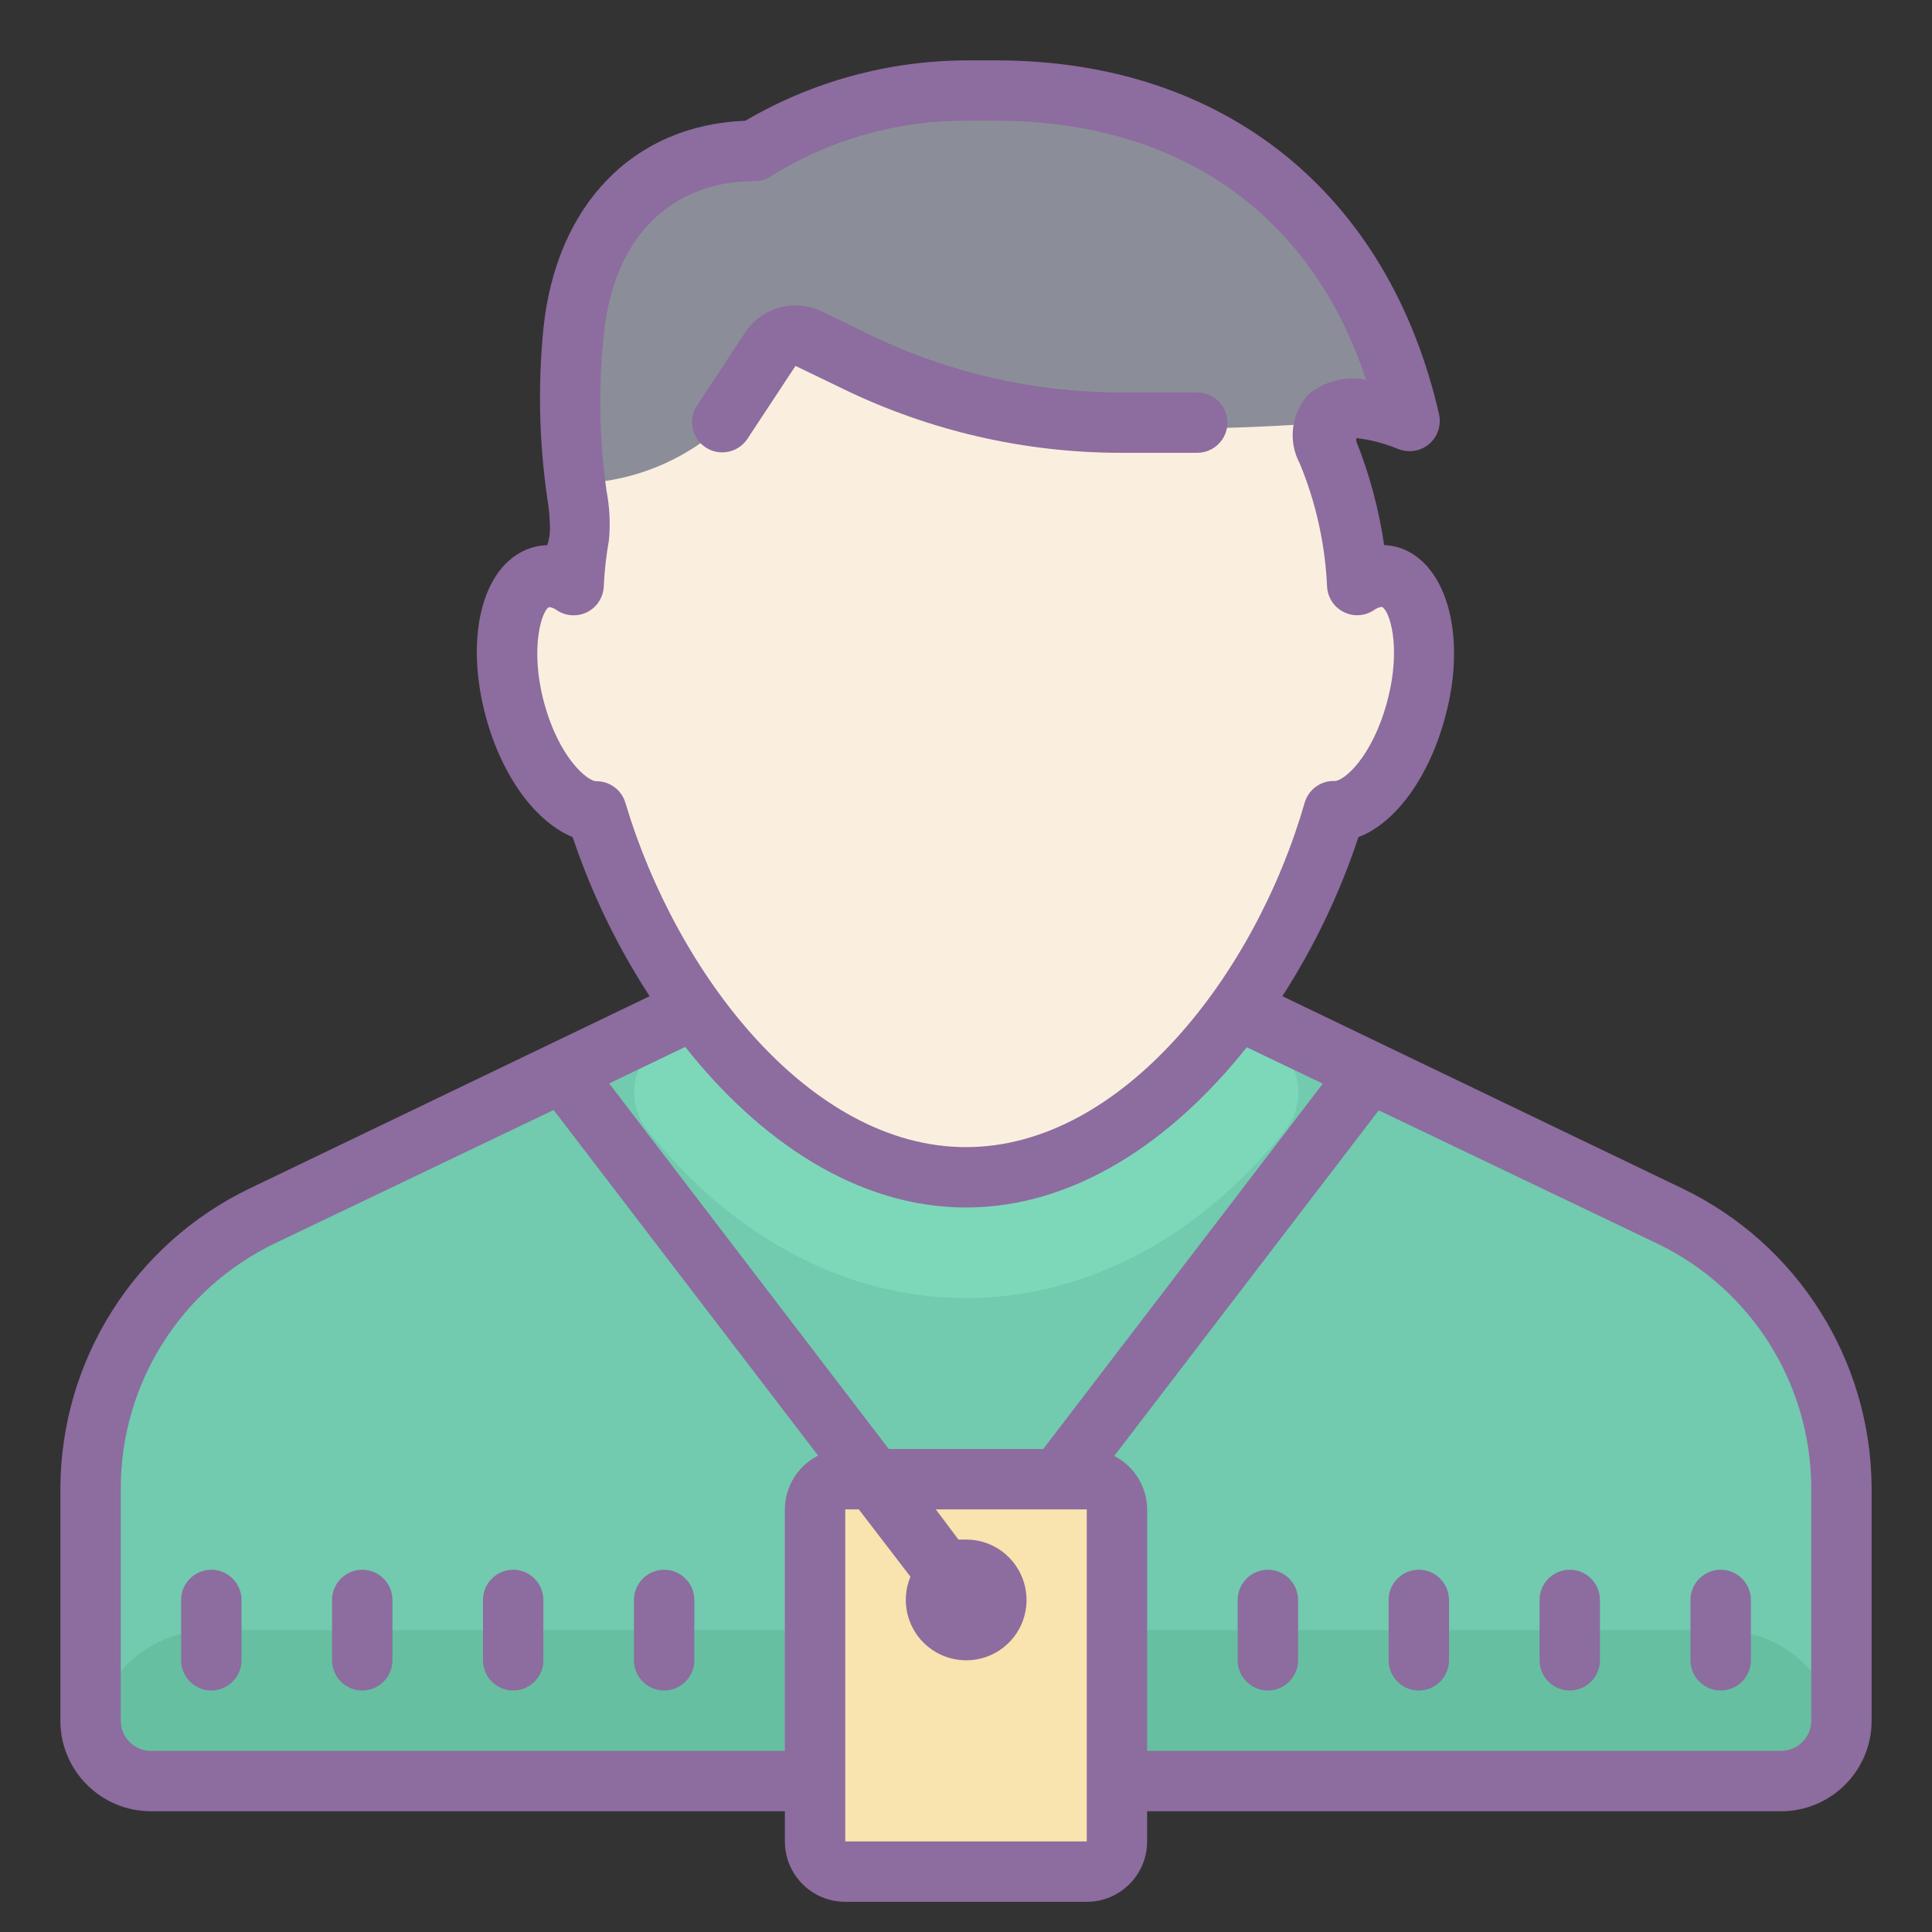 <!--?xml version="1.0" encoding="UTF-8"?-->
<svg xmlns="http://www.w3.org/2000/svg" xmlns:xlink="http://www.w3.org/1999/xlink" viewBox="0 0 64 64" version="1.1">
<rect x="0" y="0" width="64" height="64" fill="#333333" stroke="none"/>
<g id="surface1">
<path style=" fill:#72CAAF;" d="M 61 57.379 C 61 57.934 60.551 58.379 60 58.379 L 4 58.379 C 3.449 58.379 3 57.934 3 57.379 L 3 49.379 C 3.023 45.805 5.078 42.555 8.301 41 L 22.371 34.27 C 24.922 37.48 28.281 39.77 32 39.77 C 35.719 39.77 39.078 37.48 41.629 34.27 L 55.699 41 C 58.93 42.559 60.988 45.824 61 49.41 Z "></path>
<path style=" fill:#7DD8BA;" d="M 32 43 C 36.102 43 39.82 40.879 42.57 37.441 C 42.953 36.965 43.098 36.336 42.961 35.742 C 42.824 35.145 42.422 34.645 41.871 34.379 L 41.641 34.27 C 39.09 37.48 35.73 39.77 32.012 39.77 C 28.289 39.77 24.93 37.48 22.379 34.27 L 22.148 34.379 C 21.598 34.645 21.195 35.145 21.059 35.742 C 20.922 36.336 21.066 36.965 21.449 37.441 C 24.18 40.879 27.898 43 32 43 Z "></path>
<path style=" fill:#66BFA1;" d="M 57 54 L 7 54 C 4.789 54 3 55.789 3 58 C 3 58.551 3.449 59 4 59 L 60 59 C 60.551 59 61 58.551 61 58 C 61 55.789 59.211 54 57 54 Z "></path>
<path style=" fill:#FAEFDE;" d="M 19.07 26.129 C 18.762 26.129 17.762 25.309 17.238 23.359 C 16.719 21.41 17.191 20.09 17.43 20.031 C 17.43 20.031 19.328 19.699 19.352 19.32 C 19.375 18.773 19.434 18.23 19.531 17.691 C 19.586 17.113 19.559 16.531 19.449 15.961 C 19.188 14.16 19.141 12.332 19.32 10.52 C 19.66 7.141 21.641 5.129 24.629 5.129 C 24.855 5.129 25.078 5.055 25.262 4.922 C 27.285 3.664 29.617 3 32 3 L 33.059 3 C 39.48 3 44.059 6.281 46.012 12.07 C 45.281 11.988 45.52 12.5 45.012 13 C 44.5 13.5 43.23 13.699 43.711 15 C 44.289 16.367 44.629 17.828 44.711 19.309 C 44.711 19.691 46.609 19.02 46.629 19.02 C 46.891 19.109 47.352 21.391 46.82 23.352 C 46.414 24.656 45.801 25.891 45 27 C 42.648 32.609 42.121 31.262 41.578 32.141 C 39.25 35.969 35.82 38.941 32 38.941 C 26.531 38.941 21.859 32.879 20.078 26.891 C 19.949 26.441 19.539 26.133 19.07 26.129 Z "></path>
<path style=" fill:#8B8E98;" d="M 19.449 16 C 22.438 15.797 25.016 13.828 26 11 C 29 12 30 15 44 14 C 45.391 13.898 45.602 14.391 46 14 C 46.398 13.609 45.281 12 46 12.07 C 44.109 6.281 39.469 3 33.059 3 L 32 3 C 29.617 2.992 27.277 3.648 25.25 4.898 C 25.066 5.035 24.848 5.109 24.621 5.109 C 21.621 5.109 19.621 7.109 19.309 10.5 C 19.133 12.312 19.176 14.137 19.441 15.941 Z "></path>
<path style=" fill:#F9E3AE;" d="M 27 49 L 37 49 L 37 62 L 27 62 Z "></path>
<path style=" fill:#8D6C9F;" d="M 42 52 C 41.449 52 41 52.449 41 53 L 41 55 C 41 55.551 41.449 56 42 56 C 42.551 56 43 55.551 43 55 L 43 53 C 43 52.449 42.551 52 42 52 Z "></path>
<path style=" fill:#8D6C9F;" d="M 47 52 C 46.449 52 46 52.449 46 53 L 46 55 C 46 55.551 46.449 56 47 56 C 47.551 56 48 55.551 48 55 L 48 53 C 48 52.449 47.551 52 47 52 Z "></path>
<path style=" fill:#8D6C9F;" d="M 56 53 L 56 55 C 56 55.551 56.449 56 57 56 C 57.551 56 58 55.551 58 55 L 58 53 C 58 52.449 57.551 52 57 52 C 56.449 52 56 52.449 56 53 Z "></path>
<path style=" fill:#8D6C9F;" d="M 52 52 C 51.449 52 51 52.449 51 53 L 51 55 C 51 55.551 51.449 56 52 56 C 52.551 56 53 55.551 53 55 L 53 53 C 53 52.449 52.551 52 52 52 Z "></path>
<path style=" fill:#8D6C9F;" d="M 22 52 C 21.449 52 21 52.449 21 53 L 21 55 C 21 55.551 21.449 56 22 56 C 22.551 56 23 55.551 23 55 L 23 53 C 23 52.449 22.551 52 22 52 Z "></path>
<path style=" fill:#8D6C9F;" d="M 17 52 C 16.449 52 16 52.449 16 53 L 16 55 C 16 55.551 16.449 56 17 56 C 17.551 56 18 55.551 18 55 L 18 53 C 18 52.449 17.551 52 17 52 Z "></path>
<path style=" fill:#8D6C9F;" d="M 12 52 C 11.449 52 11 52.449 11 53 L 11 55 C 11 55.551 11.449 56 12 56 C 12.551 56 13 55.551 13 55 L 13 53 C 13 52.449 12.551 52 12 52 Z "></path>
<path style=" fill:#8D6C9F;" d="M 7 52 C 6.449 52 6 52.449 6 53 L 6 55 C 6 55.551 6.449 56 7 56 C 7.551 56 8 55.551 8 55 L 8 53 C 8 52.449 7.551 52 7 52 Z "></path>
<path style=" fill:#8D6C9F;" d="M 27.922 12.879 C 30.785 14.27 33.926 14.996 37.109 15 L 39.66 15 C 40.211 15 40.66 14.551 40.66 14 C 40.66 13.449 40.211 13 39.66 13 L 37.109 13 C 34.227 12.996 31.383 12.34 28.789 11.078 L 27.23 10.32 C 26.324 9.879 25.234 10.18 24.68 11.02 L 23.078 13.449 C 22.789 13.91 22.918 14.52 23.375 14.82 C 23.828 15.121 24.441 15 24.75 14.551 L 26.352 12.121 Z "></path>
<path style=" fill:#8D6C9F;" d="M 55.75 39.379 L 42.48 33 C 43.539 31.355 44.387 29.586 45 27.73 C 46.23 27.27 47.352 25.73 47.879 23.73 C 48.621 20.98 47.879 18.57 46.281 18.121 C 46.141 18.086 45.996 18.062 45.852 18.059 C 45.68 16.883 45.371 15.727 44.93 14.621 L 44.93 14.512 C 45.402 14.566 45.867 14.688 46.309 14.871 C 46.656 15.012 47.051 14.953 47.336 14.715 C 47.621 14.473 47.75 14.094 47.672 13.73 C 46 6.41 40.559 2 33 2 L 32 2 C 29.43 2.012 26.906 2.699 24.691 4 C 21 4.141 18.422 6.762 18 10.898 C 17.816 12.766 17.859 14.645 18.129 16.5 C 18.184 16.832 18.215 17.164 18.219 17.5 C 18.219 17.688 18.191 17.875 18.129 18.059 C 17.98 18.062 17.836 18.082 17.691 18.121 C 16.039 18.559 15.352 20.969 16.09 23.73 C 16.629 25.73 17.75 27.23 18.969 27.73 C 19.594 29.586 20.449 31.359 21.52 33 L 8.25 39.379 C 4.441 41.219 2.016 45.07 2 49.301 L 2 57 C 2 58.656 3.344 60 5 60 L 26 60 L 26 61 C 26 62.105 26.895 63 28 63 L 36 63 C 37.105 63 38 62.105 38 61 L 38 60 L 59 60 C 60.656 60 62 58.656 62 57 L 62 49.301 C 61.984 45.07 59.559 41.219 55.75 39.379 Z M 19.75 25.879 C 19.461 25.879 18.512 25.102 18.02 23.262 C 17.531 21.422 17.969 20.172 18.199 20.109 C 18.297 20.125 18.391 20.168 18.469 20.23 C 18.77 20.418 19.148 20.434 19.465 20.27 C 19.781 20.105 19.984 19.785 20 19.43 C 20.023 18.914 20.082 18.398 20.172 17.891 C 20.223 17.344 20.195 16.789 20.09 16.25 C 19.852 14.543 19.82 12.812 20 11.102 C 20.309 7.91 22.191 6 25 6 C 25.215 6 25.426 5.93 25.602 5.801 C 27.523 4.613 29.742 3.988 32 4 L 33 4 C 39.07 4 43.449 7.102 45.25 12.578 C 44.578 12.449 43.879 12.625 43.352 13.059 C 42.773 13.688 42.656 14.609 43.059 15.359 C 43.594 16.656 43.898 18.031 43.961 19.43 C 43.977 19.785 44.184 20.105 44.504 20.27 C 44.82 20.434 45.199 20.414 45.5 20.219 C 45.578 20.16 45.672 20.117 45.77 20.102 C 46.012 20.18 46.449 21.398 45.949 23.25 C 45.449 25.102 44.512 25.871 44.219 25.871 C 43.762 25.852 43.348 26.148 43.219 26.59 C 41.59 32.262 37.18 38 32 38 C 26.82 38 22.41 32.262 20.719 26.602 C 20.598 26.176 20.211 25.883 19.77 25.879 Z M 32 40 C 35.602 40 38.84 37.789 41.301 34.691 L 43.82 35.898 L 34.559 48 L 29.441 48 L 20.18 35.891 L 22.699 34.68 C 25.16 37.789 28.398 40 32 40 Z M 5 58 C 4.449 58 4 57.551 4 57 L 4 49.301 C 4 45.832 5.992 42.676 9.121 41.18 L 18.34 36.77 L 27.102 48.219 C 26.426 48.559 26.004 49.246 26 50 L 26 58 Z M 36 61 L 28 61 L 28 50 L 28.449 50 L 30.16 52.23 C 29.82 53.043 30.055 53.984 30.734 54.543 C 31.418 55.105 32.383 55.152 33.117 54.664 C 33.852 54.172 34.176 53.262 33.918 52.418 C 33.66 51.574 32.883 50.996 32 51 L 31.75 51 L 31 50 L 36 50 Z M 60 57 C 60 57.551 59.551 58 59 58 L 38 58 L 38 50 C 37.996 49.254 37.574 48.57 36.91 48.23 L 45.672 36.781 L 54.891 41.191 C 58.012 42.688 59.996 45.84 60 49.301 Z "></path>
</g>
</svg>
